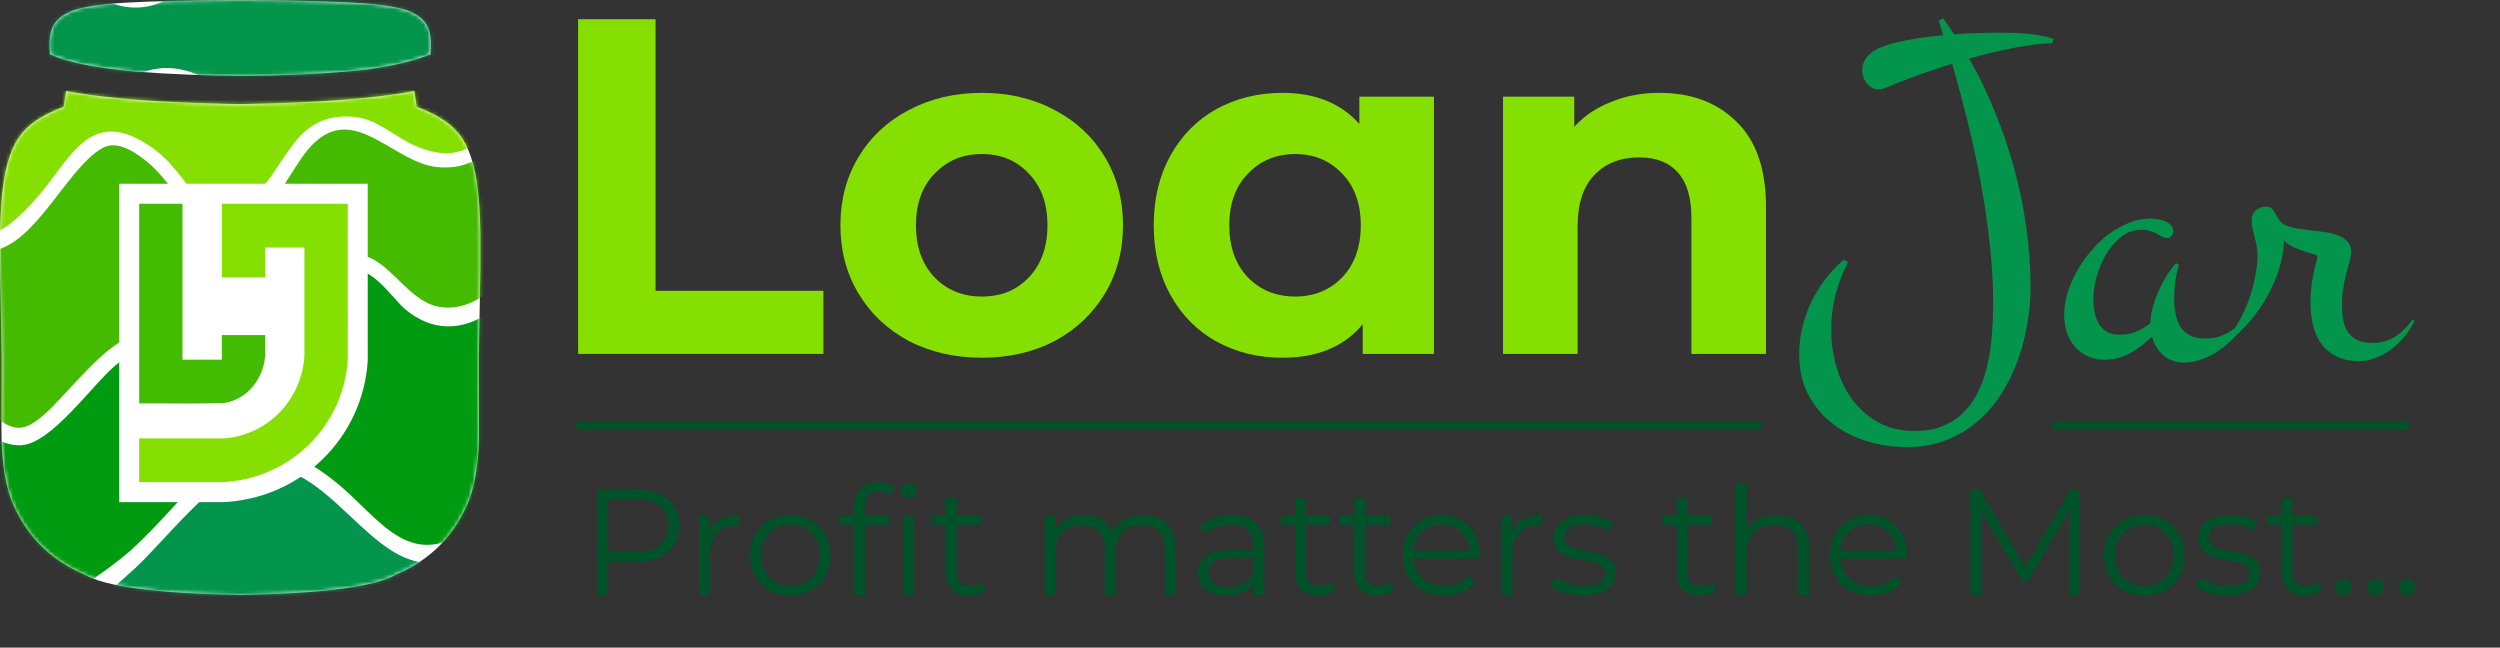 <svg width="664" height="172" viewBox="0 0 664 172" fill="none" xmlns="http://www.w3.org/2000/svg">
<rect x="0" y="0" width="664" height="172" fill="#333333" stroke="none"/>
<path d="M35.973 19.02C45.475 19.728 54.75 20.096 63.796 20.124H63.809H64.635C74.088 20.124 83.287 19.744 92.233 18.984C100.729 18.315 108.092 16.809 114.322 14.464C114.543 12.072 114.472 10.13 114.109 8.636C113.933 7.842 113.622 7.084 113.19 6.395C113.164 6.351 113.137 6.308 113.109 6.266L112.988 6.091C112.958 6.049 112.931 6.004 112.899 5.964C112.094 4.879 110.951 4.003 109.469 3.335C108.598 2.853 107.297 2.428 105.567 2.06H105.552L105.117 1.958C104.692 1.871 104.244 1.787 103.772 1.708L103.696 1.699L103.311 1.638L103.19 1.616L102.836 1.563L102.693 1.54L102.337 1.487L102.192 1.466L101.793 1.41L101.682 1.395L101.154 1.328H101.109L100.623 1.268L100.44 1.247L100.075 1.204L99.862 1.179L99.516 1.141L99.282 1.117L98.934 1.081L98.694 1.056L98.314 1.02L98.102 0.998L97.56 0.949H97.496C94.122 0.683 89.681 0.471 84.173 0.312L83.655 0.3C83.098 0.283 82.531 0.27 81.956 0.255C80.32 0.208 78.602 0.169 76.801 0.138C72.87 0.073 68.537 0.027 63.802 6.10352e-05H63.788C50.478 0.071 40.354 0.308 33.416 0.712C32.218 0.78 31.111 0.854 30.102 0.935H30.019L29.505 0.99L29.28 1.011L28.924 1.045L28.669 1.071L28.35 1.105L28.097 1.13L27.789 1.164L27.541 1.192L27.239 1.228L27.003 1.255L26.7 1.291L26.475 1.319L26.156 1.361L25.967 1.385L25.479 1.451L25.36 1.47L24.994 1.521L24.814 1.548L24.525 1.593L24.332 1.623L24.068 1.667L23.879 1.697L23.622 1.742L23.439 1.774L23.189 1.82L23.015 1.852L22.762 1.912L22.607 1.941L22.325 1.999L22.212 2.022L21.834 2.105C20.206 2.463 18.974 2.873 18.14 3.335C16.696 3.985 15.573 4.834 14.772 5.883L14.706 5.979C14.64 6.066 14.576 6.153 14.515 6.244C14.483 6.291 14.455 6.34 14.424 6.389C14.392 6.438 14.324 6.548 14.277 6.629C14.268 6.641 14.261 6.654 14.254 6.667C13.905 7.284 13.649 7.95 13.495 8.642C13.124 10.123 13.051 12.057 13.274 14.443L13.404 14.494C17.988 16.564 25.51 18.072 35.973 19.02Z" fill="white"/>
<path d="M127.605 70.537V62.286C127.542 56.844 127.193 51.998 126.558 47.748C125.508 41.607 123.677 37.243 121.063 34.656C118.976 32.293 115.518 30.204 110.69 28.39L110.038 24.191C99.604 26.162 84.193 27.316 63.804 27.651C62.543 27.632 61.303 27.607 60.079 27.581H59.996C47.111 27.298 36.344 26.661 27.696 25.67L26.171 25.487C25.014 25.345 23.896 25.198 22.817 25.045C20.944 24.778 19.192 24.489 17.561 24.181L16.909 28.38C12.082 30.194 8.624 32.282 6.535 34.645C3.923 37.242 2.093 41.61 1.045 47.748C0.411 51.995 0.062 56.842 0 62.286V70.537L0.438 94.962L0.391 114.228C0.358 121.522 1.187 127.6 2.876 132.462C6.612 141.939 13.106 148.636 22.356 152.554C27.938 155.829 41.749 157.645 63.79 158H63.832C85.871 157.646 99.682 155.831 105.265 152.554C114.517 148.635 121.011 141.938 124.746 132.462C126.434 127.601 127.262 121.523 127.231 114.228L127.184 94.962L127.605 70.537Z" fill="white"/>
<mask id="mask0_28_2" style="mask-type:luminance" maskUnits="userSpaceOnUse" x="0" y="24" width="128" height="134">
<path d="M127.605 70.537V62.286C127.542 56.844 127.193 51.998 126.558 47.748C125.508 41.607 123.677 37.243 121.063 34.656C118.976 32.293 115.518 30.204 110.69 28.39L110.038 24.191C99.604 26.162 84.193 27.316 63.804 27.651C62.543 27.632 61.303 27.607 60.079 27.581H59.996C47.111 27.298 36.344 26.661 27.696 25.67L26.171 25.487C25.014 25.345 23.896 25.198 22.817 25.045C20.944 24.778 19.192 24.489 17.561 24.181L16.909 28.38C12.082 30.194 8.624 32.282 6.535 34.645C3.923 37.242 2.093 41.61 1.045 47.748C0.411 51.995 0.062 56.842 0 62.286V70.537L0.438 94.962L0.391 114.228C0.358 121.522 1.187 127.6 2.876 132.462C6.612 141.939 13.106 148.636 22.356 152.554C27.938 155.829 41.749 157.645 63.79 158H63.832C85.871 157.646 99.682 155.831 105.265 152.554C114.517 148.635 121.011 141.938 124.746 132.462C126.434 127.601 127.262 121.523 127.231 114.228L127.184 94.962L127.605 70.537Z" fill="white"/>
</mask>
<g mask="url(#mask0_28_2)">
<path d="M143.999 117.601C137.209 124.905 132.728 134.656 124.444 140.569C108.579 151.86 100.722 137.489 89.591 128.386C62.443 106.183 53.516 129.34 34.654 146.227C28.919 151.356 14.572 161.188 7.357 163.125C-1.313 165.453 -9.071 164.852 -16.412 159.4V101.253C-13.939 103.647 -12.261 106.833 -9.919 109.433C-6.276 113.468 -0.206 118.565 5.567 118.262C13.742 117.837 24.378 102.286 30.741 96.976C42.268 87.361 48.041 101.54 58.877 103.016C76.189 105.37 82.113 83.986 90.736 73.789C96.447 67.043 103.851 78.967 107.597 82.123C114.651 88.07 122.715 88.087 130.221 82.831C135.718 78.982 137.933 71.731 143.991 68.558L143.999 117.601Z" fill="#009B10"/>
<path d="M143.999 125.404V186.337C129.412 199.648 123.308 182.837 115.396 173.524C104.949 161.231 92.804 162.012 83.166 174.69C77.654 181.945 70.877 197.566 62.681 201.016C55.967 203.84 52.59 197.83 48.002 194.149C27.904 178.063 27.401 206.778 13.383 208.91C7.432 209.819 2.147 202.197 -2.126 198.607C-5.788 195.534 -11.401 190.356 -16.412 192.66V164.788C-9.033 168.07 -1.593 168.634 6.314 167.286C19.425 165.051 26.441 159.625 35.941 150.859C43.258 144.11 57.753 125.61 66.738 124.083C87.505 120.549 98.745 153.576 117.276 149.01C123.843 147.391 133.036 138.959 137.305 133.753C139.554 131.007 141.104 127.573 143.999 125.404Z" fill="#03954C"/>
<path d="M143.999 64.843C137.884 66.84 134.476 73.479 129.714 77.485C125.991 80.617 120.989 82.482 116.131 81.395C105.185 78.944 99.437 59.058 86.998 72.262C80.492 79.171 75.295 92.777 66.648 97.602C56.405 103.328 47.595 87.293 36.219 89.081C28.316 90.324 17.8 104.945 11.452 110.361C6.038 114.974 3.513 114.443 -1.882 110.318C-7.243 106.219 -11.594 100.584 -16.401 95.876V60.385C-13.493 63.131 -9.405 65.992 -5.356 66.61C8.13 68.666 16.959 44.976 27.301 39.273C31.319 37.056 36.366 40.703 39.475 43.309C47.242 49.802 53.612 65.748 65.786 59.208C74.405 54.576 77.74 42.933 83.975 37.47C94.693 28.076 104.866 43.237 116.025 44.367C125.296 45.307 128.628 40.486 135.731 36.308C138.409 34.734 141.211 33.464 144.014 32.152L143.999 64.843Z" fill="#44BA00"/>
<path d="M143.999 23.973V25.459C139.579 29.225 135.433 32.804 130.455 35.867C123.246 40.303 119.806 42.374 111.227 39.114C105.401 36.899 100.487 31.608 94.051 31.043C77.621 29.576 76.467 44.662 66.228 53.344C61.116 57.673 57.21 58.163 52.673 52.771C48.181 47.433 45.613 42.623 39.413 38.541C23.312 27.942 18.44 43.115 9.22 53.149C6.021 56.63 -0.692 64.057 -5.919 61.961L-16.412 53.51V23.973H143.999Z" fill="#85DF00"/>
</g>
<mask id="mask1_28_2" style="mask-type:luminance" maskUnits="userSpaceOnUse" x="13" y="0" width="102" height="21">
<path d="M35.973 19.02C45.475 19.728 54.75 20.096 63.796 20.124H63.809H64.635C74.088 20.124 83.287 19.744 92.233 18.984C100.729 18.315 108.092 16.809 114.322 14.464C114.543 12.072 114.472 10.13 114.109 8.636C113.933 7.842 113.622 7.084 113.19 6.395L113.109 6.266L112.988 6.091C112.958 6.049 112.931 6.004 112.899 5.964C112.094 4.879 110.951 4.003 109.469 3.335C108.598 2.853 107.297 2.428 105.567 2.06H105.552L105.117 1.958C104.692 1.871 104.244 1.787 103.772 1.708L103.696 1.699L103.311 1.638L103.19 1.616L102.836 1.563L102.693 1.54L102.337 1.487L102.192 1.466L101.793 1.41L101.682 1.395L101.154 1.328H101.109L100.623 1.268L100.44 1.247L100.075 1.204L99.862 1.179L99.516 1.141L99.282 1.117L98.934 1.081L98.694 1.056L98.314 1.02L98.102 0.998L97.56 0.949H97.496C94.122 0.683 89.681 0.471 84.173 0.312L83.655 0.3C83.098 0.283 82.531 0.27 81.956 0.255C80.32 0.208 78.602 0.169 76.801 0.138C72.87 0.073 68.537 0.027 63.802 6.10352e-05H63.788C50.478 0.071 40.354 0.308 33.416 0.712C32.218 0.78 31.111 0.854 30.102 0.935H30.019L29.505 0.99L29.28 1.011L28.924 1.045L28.669 1.071L28.35 1.105L28.097 1.13L27.789 1.164L27.541 1.192L27.239 1.228L27.003 1.255L26.7 1.291L26.475 1.319L26.154 1.361L25.967 1.385L25.479 1.451L25.36 1.47L24.994 1.521L24.814 1.548L24.525 1.593L24.332 1.623L24.068 1.667L23.879 1.697L23.62 1.742L23.439 1.774L23.187 1.82L23.015 1.852L22.762 1.912L22.607 1.941L22.325 1.999L22.212 2.022L21.834 2.105C20.206 2.463 18.974 2.873 18.14 3.335C16.696 3.985 15.573 4.834 14.772 5.883L14.706 5.979C14.64 6.066 14.576 6.153 14.515 6.244C14.483 6.291 14.455 6.34 14.424 6.389C14.392 6.438 14.324 6.548 14.277 6.629C14.268 6.641 14.261 6.654 14.254 6.667C13.905 7.284 13.649 7.95 13.495 8.642C13.124 10.123 13.051 12.057 13.274 14.443L13.404 14.494C17.988 16.564 25.51 18.072 35.973 19.02Z" fill="white"/>
</mask>
<g mask="url(#mask1_28_2)">
<path d="M118.578 16.418C111.782 23.724 107.307 33.477 99.015 39.386C83.158 50.681 75.299 36.306 64.17 27.203C37.022 5 28.095 28.157 9.233 45.044C3.5 50.167 -10.849 59.998 -18.07 61.935C-26.74 64.272 -34.496 63.669 -41.839 58.217V0.07C-39.367 2.47 -37.687 5.656 -35.346 8.249C-31.704 12.285 -25.633 17.382 -19.858 17.078C-11.684 16.654 -1.049 1.102 5.316 -4.207C16.847 -13.822 22.62 0.359 33.456 1.833C50.766 4.186 56.692 -17.204 65.323 -27.398C71.034 -34.144 78.436 -22.22 82.183 -19.064C89.236 -13.117 97.303 -13.1 104.807 -18.357C110.306 -22.206 112.521 -29.456 118.578 -32.63V16.418Z" fill="#03954C"/>
<path d="M118.578 24.213V85.154C103.989 98.454 97.885 81.654 89.975 72.347C79.528 60.054 67.381 60.835 57.743 73.513C52.231 80.762 45.456 96.383 37.26 99.824C30.546 102.649 27.167 96.638 22.579 92.957C2.483 76.871 1.977 105.586 -12.04 107.719C-18 108.628 -23.284 101.003 -27.555 97.415C-31.217 94.342 -36.833 89.164 -41.843 91.468V63.605C-34.465 66.886 -27.022 67.453 -19.117 66.103C-6.004 63.868 1.009 58.442 10.511 49.676C17.826 42.926 32.324 24.427 41.308 22.9C62.069 19.366 73.305 52.393 91.842 47.826C98.409 46.208 107.602 37.776 111.871 32.57C114.133 29.824 115.681 26.39 118.578 24.213Z" fill="#4BF273"/>
<path d="M118.578 -36.34C112.463 -34.344 109.054 -27.704 104.291 -23.699C100.567 -20.566 95.559 -18.69 90.71 -19.788C79.761 -22.239 74.014 -42.126 61.574 -28.921C55.071 -22.012 49.874 -8.406 41.227 -3.581C30.992 2.145 22.172 -13.89 10.798 -12.106C2.895 -10.86 -7.621 3.761 -13.979 9.18C-19.393 13.791 -21.919 13.26 -27.314 9.135C-32.676 5.036 -37.028 -0.599 -41.835 -5.308V-40.798C-38.925 -38.052 -34.836 -35.191 -30.79 -34.573C-17.306 -32.517 -8.476 -56.207 1.863 -61.91C5.881 -64.127 10.928 -60.48 14.039 -57.874C21.804 -51.382 28.174 -35.435 40.348 -41.975C48.969 -46.607 52.301 -58.25 58.537 -63.713C69.257 -73.105 79.428 -57.947 90.587 -56.817C99.86 -55.876 103.19 -60.697 110.295 -64.873C112.971 -66.449 115.775 -67.719 118.578 -69.031V-36.34Z" fill="#4BF273"/>
</g>
<path d="M97.666 54.115V48.805H31.659V133.363H36.969H58.985H59.104H59.221C69.11 132.946 78.502 128.914 85.615 122.032C92.728 115.133 97.022 105.836 97.662 95.948L97.674 95.774V95.597L97.666 54.115Z" fill="white"/>
<path d="M58.915 95.525H48.463V54.109H36.969V107.151C38.133 107.139 39.297 107.133 40.461 107.134C43.772 107.134 47.087 107.173 50.398 107.173C53.518 107.173 56.638 107.139 59.743 107.007C65.737 105.975 69.904 100.606 70.41 94.688V88.992H58.915V95.525Z" fill="#43BB00"/>
<path d="M92.356 54.115H58.915V73.7H70.412V65.742H80.862V94.291C80.299 105.926 71.304 115.484 59.635 116.433H36.965V128.059H58.981C76.814 127.269 91.182 113.432 92.373 95.597L92.356 54.115Z" fill="#85DF00"/>
<path d="M153.541 5.1H174.115V77.236H218.692V94H153.541V5.1Z" fill="#85DF00"/>
<path d="M260.806 95.016C253.61 95.016 247.133 93.534 241.375 90.571C235.703 87.523 231.258 83.332 228.04 77.998C224.823 72.664 223.214 66.61 223.214 59.837C223.214 53.064 224.823 47.01 228.04 41.676C231.258 36.342 235.703 32.193 241.375 29.23C247.133 26.182 253.61 24.658 260.806 24.658C268.003 24.658 274.438 26.182 280.11 29.23C285.783 32.193 290.228 36.342 293.445 41.676C296.663 47.01 298.271 53.064 298.271 59.837C298.271 66.61 296.663 72.664 293.445 77.998C290.228 83.332 285.783 87.523 280.11 90.571C274.438 93.534 268.003 95.016 260.806 95.016ZM260.806 78.76C265.886 78.76 270.035 77.067 273.252 73.68C276.554 70.209 278.205 65.594 278.205 59.837C278.205 54.08 276.554 49.508 273.252 46.121C270.035 42.65 265.886 40.914 260.806 40.914C255.726 40.914 251.535 42.65 248.233 46.121C244.931 49.508 243.28 54.08 243.28 59.837C243.28 65.594 244.931 70.209 248.233 73.68C251.535 77.067 255.726 78.76 260.806 78.76Z" fill="#85DF00"/>
<path d="M380.856 25.674V94H361.933V86.126C357.022 92.053 349.91 95.016 340.597 95.016C334.162 95.016 328.32 93.577 323.071 90.698C317.906 87.819 313.842 83.713 310.879 78.379C307.916 73.045 306.434 66.864 306.434 59.837C306.434 52.81 307.916 46.629 310.879 41.295C313.842 35.961 317.906 31.855 323.071 28.976C328.32 26.097 334.162 24.658 340.597 24.658C349.318 24.658 356.133 27.41 361.044 32.913V25.674H380.856ZM344.026 78.76C349.021 78.76 353.17 77.067 356.472 73.68C359.774 70.209 361.425 65.594 361.425 59.837C361.425 54.08 359.774 49.508 356.472 46.121C353.17 42.65 349.021 40.914 344.026 40.914C338.946 40.914 334.755 42.65 331.453 46.121C328.151 49.508 326.5 54.08 326.5 59.837C326.5 65.594 328.151 70.209 331.453 73.68C334.755 77.067 338.946 78.76 344.026 78.76Z" fill="#85DF00"/>
<path d="M440.728 24.658C449.194 24.658 456.01 27.198 461.175 32.278C466.424 37.358 469.049 44.893 469.049 54.884V94H449.237V57.932C449.237 52.513 448.051 48.492 445.681 45.867C443.31 43.158 439.881 41.803 435.394 41.803C430.398 41.803 426.419 43.369 423.456 46.502C420.492 49.55 419.011 54.122 419.011 60.218V94H399.199V25.674H418.122V33.675C420.746 30.796 424.006 28.595 427.901 27.071C431.795 25.462 436.071 24.658 440.728 24.658Z" fill="#85DF00"/>
<path d="M539.317 76.079C539.317 79.303 539.028 82.611 538.449 86.001C537.911 89.349 537.064 92.594 535.906 95.736C534.749 98.92 533.281 101.896 531.503 104.666C529.726 107.477 527.617 109.916 525.178 111.983C522.739 114.092 519.949 115.745 516.807 116.944C513.706 118.143 510.254 118.743 506.451 118.743C502.771 118.743 499.195 118.205 495.723 117.13C492.291 116.097 489.253 114.526 486.607 112.417C483.961 110.35 481.832 107.787 480.22 104.728C478.649 101.669 477.863 98.134 477.863 94.124C477.863 91.726 478.132 89.37 478.669 87.055C479.248 84.698 480.034 82.445 481.026 80.295C482.059 78.146 483.3 76.12 484.747 74.218C486.194 72.317 487.826 70.58 489.646 69.009L490.824 69.629C489.377 72.441 488.261 75.355 487.475 78.373C486.731 81.35 486.359 84.409 486.359 87.551C486.359 90.858 486.814 94.103 487.723 97.287C488.633 100.511 489.997 103.384 491.816 105.906C493.676 108.469 495.991 110.536 498.761 112.107C501.531 113.678 504.776 114.464 508.497 114.464C511.556 114.464 514.181 113.968 516.373 112.976C518.605 112.025 520.486 110.702 522.016 109.007C523.587 107.353 524.847 105.41 525.798 103.178C526.791 100.987 527.535 98.63 528.031 96.108C528.568 93.628 528.92 91.085 529.085 88.481C529.292 85.876 529.395 83.355 529.395 80.915C529.395 75.789 529.106 70.539 528.527 65.165C527.948 59.79 527.163 54.374 526.17 48.917C525.178 43.46 524.021 38.045 522.698 32.67C521.375 27.296 519.969 22.046 518.481 16.919C515.05 17.994 511.804 19.09 508.745 20.206C505.686 21.322 503.019 22.377 500.746 23.369C500.415 23.493 500.105 23.596 499.815 23.679C499.567 23.72 499.278 23.741 498.947 23.741C498.286 23.741 497.686 23.596 497.149 23.307C496.611 22.976 496.157 22.583 495.785 22.128C495.413 21.632 495.123 21.095 494.917 20.516C494.71 19.896 494.606 19.297 494.606 18.718C494.606 17.808 494.772 17.023 495.103 16.361C495.433 15.659 495.867 15.038 496.405 14.501C496.984 13.963 497.624 13.509 498.327 13.137C499.03 12.765 499.753 12.455 500.498 12.207C502.523 11.504 504.9 10.925 507.629 10.47C510.399 9.974 513.231 9.602 516.125 9.354C515.918 8.693 515.711 8.052 515.504 7.432C515.339 6.812 515.153 6.171 514.946 5.509L516.062 4.827C516.559 5.53 517.055 6.233 517.551 6.936C518.047 7.638 518.543 8.362 519.039 9.106C521.189 8.941 523.256 8.837 525.24 8.796C527.225 8.713 529.002 8.672 530.573 8.672C531.607 8.672 532.785 8.693 534.108 8.734C535.431 8.734 536.774 8.796 538.139 8.92C539.503 9.044 540.826 9.23 542.107 9.478C543.389 9.685 544.505 9.995 545.456 10.408L545.022 11.462C542.128 11.545 538.759 11.959 534.914 12.703C531.069 13.447 527.101 14.398 523.008 15.555C525.612 20.103 527.907 24.857 529.891 29.818C531.917 34.779 533.632 39.843 535.038 45.011C536.444 50.137 537.498 55.325 538.201 60.576C538.945 65.785 539.317 70.952 539.317 76.079Z" fill="#03954C"/>
<path d="M577.206 61.506C577.206 61.961 577.041 62.374 576.71 62.746C576.379 63.077 575.986 63.242 575.532 63.242C575.16 63.242 574.767 63.139 574.354 62.932C573.94 62.684 573.465 62.415 572.927 62.126C572.431 61.837 571.832 61.589 571.129 61.382C570.467 61.134 569.703 61.01 568.834 61.01C566.809 61.01 564.99 61.651 563.377 62.932C561.806 64.172 560.463 65.723 559.347 67.583C558.272 69.443 557.445 71.428 556.866 73.536C556.287 75.644 555.998 77.546 555.998 79.241C555.998 80.44 556.101 81.618 556.308 82.776C556.515 83.892 556.866 84.926 557.362 85.876C557.9 86.786 558.623 87.53 559.533 88.109C560.442 88.646 561.6 88.915 563.005 88.915C564.494 88.915 565.92 88.646 567.284 88.109C568.648 87.53 569.93 86.786 571.129 85.876C571.17 84.553 571.377 83.169 571.749 81.722C572.162 80.233 572.679 78.787 573.299 77.381C573.919 75.934 574.622 74.57 575.408 73.288C576.235 72.007 577.082 70.87 577.95 69.877L578.756 70.374C578.302 71.779 577.971 73.226 577.764 74.714C577.557 76.203 577.454 77.67 577.454 79.117C577.454 80.606 577.578 82.011 577.826 83.334C578.074 84.657 578.508 85.814 579.128 86.807C579.749 87.757 580.596 88.522 581.671 89.101C582.746 89.638 584.131 89.907 585.826 89.907C587.893 89.907 589.794 89.432 591.531 88.481C593.267 87.53 594.797 86.331 596.12 84.884L596.616 85.132C595.872 86.579 594.9 87.964 593.701 89.287C592.502 90.61 591.159 91.809 589.67 92.884C588.223 93.917 586.673 94.744 585.02 95.364C583.366 95.984 581.733 96.294 580.121 96.294C577.847 96.294 575.986 95.633 574.54 94.31C573.093 93.028 572.1 91.395 571.563 89.411C569.827 91.147 567.884 92.615 565.734 93.814C563.625 94.972 561.393 95.55 559.037 95.55C557.3 95.55 555.75 95.22 554.386 94.558C553.063 93.938 551.947 93.091 551.037 92.016C550.128 90.941 549.425 89.68 548.929 88.233C548.474 86.745 548.247 85.194 548.247 83.582C548.247 81.722 548.536 79.82 549.115 77.877C549.735 75.893 550.562 73.95 551.595 72.048C552.67 70.146 553.931 68.348 555.378 66.653C556.825 64.958 558.396 63.47 560.091 62.188C561.827 60.906 563.646 59.894 565.548 59.149C567.45 58.405 569.393 58.033 571.377 58.033C571.832 58.033 572.39 58.095 573.051 58.219C573.713 58.302 574.354 58.467 574.974 58.715C575.594 58.963 576.111 59.315 576.524 59.77C576.979 60.224 577.206 60.803 577.206 61.506Z" fill="#03954C"/>
<path d="M641.326 85.132C640.582 86.786 639.631 88.274 638.474 89.597C637.357 90.92 636.138 92.057 634.815 93.008C633.492 93.917 632.128 94.62 630.722 95.116C629.317 95.654 627.973 95.922 626.691 95.922C624.294 95.922 622.268 95.509 620.614 94.682C618.961 93.855 617.617 92.739 616.583 91.334C615.55 89.928 614.806 88.274 614.351 86.373C613.896 84.471 613.669 82.445 613.669 80.295C613.669 78.642 613.793 76.926 614.041 75.148C614.289 73.371 614.64 71.655 615.095 70.001C615.178 69.753 615.261 69.464 615.343 69.133C615.426 68.761 615.467 68.451 615.467 68.203C615.467 67.996 615.343 67.831 615.095 67.707C614.392 67.459 613.648 67.232 612.863 67.025C612.077 66.777 611.292 66.508 610.506 66.219C609.762 65.929 609.039 65.599 608.336 65.227C607.674 64.855 607.096 64.379 606.6 63.8C606.558 66.281 606.145 68.803 605.359 71.366C604.574 73.888 603.52 76.327 602.197 78.683C600.915 80.998 599.406 83.169 597.67 85.194C595.934 87.22 594.094 88.977 592.151 90.465L591.531 89.845C592.73 88.522 593.825 86.951 594.817 85.132C595.81 83.313 596.657 81.412 597.36 79.427C598.063 77.443 598.6 75.438 598.972 73.412C599.386 71.386 599.592 69.485 599.592 67.707C599.592 66.797 599.51 65.95 599.344 65.165C599.179 64.338 598.993 63.552 598.786 62.808C598.621 62.064 598.455 61.361 598.29 60.7C598.125 59.997 598.042 59.294 598.042 58.591C598.042 57.434 598.414 56.524 599.158 55.863C599.902 55.201 600.853 54.871 602.011 54.871C602.631 54.871 603.106 55.057 603.437 55.429C603.768 55.759 604.057 56.173 604.305 56.669C604.553 57.165 604.843 57.682 605.173 58.219C605.504 58.757 605.979 59.211 606.6 59.584C607.385 60.038 608.377 60.369 609.576 60.576C610.775 60.782 612.036 60.968 613.359 61.134C614.682 61.299 616.005 61.465 617.328 61.63C618.651 61.795 619.829 62.085 620.862 62.498C621.937 62.87 622.805 63.408 623.467 64.11C624.128 64.772 624.459 65.681 624.459 66.839C624.459 67.418 624.397 67.996 624.273 68.575C624.19 69.113 624.046 69.629 623.839 70.126C623.343 71.862 622.909 73.639 622.537 75.459C622.206 77.236 622.041 79.014 622.041 80.791C622.041 82.321 622.144 83.727 622.351 85.008C622.599 86.249 623.033 87.323 623.653 88.233C624.273 89.142 625.1 89.845 626.133 90.341C627.167 90.837 628.49 91.085 630.102 91.085C632.417 91.085 634.443 90.527 636.179 89.411C637.916 88.254 639.445 86.745 640.768 84.884L641.326 85.132Z" fill="#03954C"/>
<path d="M158.56 158V130H169.04C171.413 130 173.453 130.387 175.16 131.16C176.867 131.907 178.173 133 179.08 134.44C180.013 135.853 180.48 137.573 180.48 139.6C180.48 141.573 180.013 143.28 179.08 144.72C178.173 146.133 176.867 147.227 175.16 148C173.453 148.773 171.413 149.16 169.04 149.16H160.2L161.52 147.76V158H158.56ZM161.52 148L160.2 146.56H168.96C171.76 146.56 173.88 145.96 175.32 144.76C176.787 143.533 177.52 141.813 177.52 139.6C177.52 137.36 176.787 135.627 175.32 134.4C173.88 133.173 171.76 132.56 168.96 132.56H160.2L161.52 131.16V148ZM185.773 158V137H188.493V142.72L188.213 141.72C188.799 140.12 189.786 138.907 191.173 138.08C192.559 137.227 194.279 136.8 196.333 136.8V139.56C196.226 139.56 196.119 139.56 196.013 139.56C195.906 139.533 195.799 139.52 195.693 139.52C193.479 139.52 191.746 140.2 190.493 141.56C189.239 142.893 188.613 144.8 188.613 147.28V158H185.773ZM209.879 158.2C207.853 158.2 206.026 157.747 204.399 156.84C202.799 155.907 201.533 154.64 200.599 153.04C199.666 151.413 199.199 149.56 199.199 147.48C199.199 145.373 199.666 143.52 200.599 141.92C201.533 140.32 202.799 139.067 204.399 138.16C205.999 137.253 207.826 136.8 209.879 136.8C211.959 136.8 213.799 137.253 215.399 138.16C217.026 139.067 218.293 140.32 219.199 141.92C220.133 143.52 220.599 145.373 220.599 147.48C220.599 149.56 220.133 151.413 219.199 153.04C218.293 154.64 217.026 155.907 215.399 156.84C213.773 157.747 211.933 158.2 209.879 158.2ZM209.879 155.68C211.399 155.68 212.746 155.347 213.919 154.68C215.093 153.987 216.013 153.027 216.679 151.8C217.373 150.547 217.719 149.107 217.719 147.48C217.719 145.827 217.373 144.387 216.679 143.16C216.013 141.933 215.093 140.987 213.919 140.32C212.746 139.627 211.413 139.28 209.919 139.28C208.426 139.28 207.093 139.627 205.919 140.32C204.746 140.987 203.813 141.933 203.119 143.16C202.426 144.387 202.079 145.827 202.079 147.48C202.079 149.107 202.426 150.547 203.119 151.8C203.813 153.027 204.746 153.987 205.919 154.68C207.093 155.347 208.413 155.68 209.879 155.68ZM226.878 158V134.36C226.878 132.493 227.424 130.987 228.518 129.84C229.611 128.693 231.184 128.12 233.238 128.12C234.038 128.12 234.811 128.227 235.558 128.44C236.304 128.653 236.931 128.987 237.438 129.44L236.478 131.56C236.078 131.213 235.611 130.96 235.078 130.8C234.544 130.613 233.971 130.52 233.358 130.52C232.158 130.52 231.238 130.853 230.598 131.52C229.958 132.187 229.638 133.173 229.638 134.48V137.68L229.718 139V158H226.878ZM223.118 139.36V137H236.118V139.36H223.118ZM239.958 158V137H242.798V158H239.958ZM241.398 132.36C240.811 132.36 240.318 132.16 239.918 131.76C239.518 131.36 239.318 130.88 239.318 130.32C239.318 129.76 239.518 129.293 239.918 128.92C240.318 128.52 240.811 128.32 241.398 128.32C241.984 128.32 242.478 128.507 242.878 128.88C243.278 129.253 243.478 129.72 243.478 130.28C243.478 130.867 243.278 131.36 242.878 131.76C242.504 132.16 242.011 132.36 241.398 132.36ZM257.413 158.2C255.439 158.2 253.919 157.667 252.853 156.6C251.786 155.533 251.253 154.027 251.253 152.08V132.36H254.093V151.92C254.093 153.147 254.399 154.093 255.013 154.76C255.653 155.427 256.559 155.76 257.733 155.76C258.986 155.76 260.026 155.4 260.853 154.68L261.853 156.72C261.293 157.227 260.613 157.6 259.813 157.84C259.039 158.08 258.239 158.2 257.413 158.2ZM247.493 139.36V137H260.493V139.36H247.493ZM303.731 136.8C305.438 136.8 306.918 137.133 308.171 137.8C309.451 138.44 310.438 139.427 311.131 140.76C311.851 142.093 312.211 143.773 312.211 145.8V158H309.371V146.08C309.371 143.867 308.838 142.2 307.771 141.08C306.731 139.933 305.251 139.36 303.331 139.36C301.891 139.36 300.638 139.667 299.571 140.28C298.531 140.867 297.718 141.733 297.131 142.88C296.571 144 296.291 145.36 296.291 146.96V158H293.451V146.08C293.451 143.867 292.918 142.2 291.851 141.08C290.785 139.933 289.291 139.36 287.371 139.36C285.958 139.36 284.718 139.667 283.651 140.28C282.585 140.867 281.758 141.733 281.171 142.88C280.611 144 280.331 145.36 280.331 146.96V158H277.491V137H280.211V142.68L279.771 141.68C280.411 140.16 281.438 138.973 282.851 138.12C284.291 137.24 285.985 136.8 287.931 136.8C289.985 136.8 291.731 137.32 293.171 138.36C294.611 139.373 295.545 140.907 295.971 142.96L294.851 142.52C295.465 140.813 296.545 139.44 298.091 138.4C299.665 137.333 301.545 136.8 303.731 136.8ZM333.073 158V153.36L332.953 152.6V144.84C332.953 143.053 332.446 141.68 331.433 140.72C330.446 139.76 328.966 139.28 326.993 139.28C325.633 139.28 324.34 139.507 323.113 139.96C321.886 140.413 320.846 141.013 319.993 141.76L318.713 139.64C319.78 138.733 321.06 138.04 322.553 137.56C324.046 137.053 325.62 136.8 327.273 136.8C329.993 136.8 332.086 137.48 333.553 138.84C335.046 140.173 335.793 142.213 335.793 144.96V158H333.073ZM325.833 158.2C324.26 158.2 322.886 157.947 321.713 157.44C320.566 156.907 319.686 156.187 319.073 155.28C318.46 154.347 318.153 153.28 318.153 152.08C318.153 150.987 318.406 150 318.913 149.12C319.446 148.213 320.3 147.493 321.473 146.96C322.673 146.4 324.273 146.12 326.273 146.12H333.513V148.24H326.353C324.326 148.24 322.913 148.6 322.113 149.32C321.34 150.04 320.953 150.933 320.953 152C320.953 153.2 321.42 154.16 322.353 154.88C323.286 155.6 324.593 155.96 326.273 155.96C327.873 155.96 329.246 155.6 330.393 154.88C331.566 154.133 332.42 153.067 332.953 151.68L333.593 153.64C333.06 155.027 332.126 156.133 330.793 156.96C329.486 157.787 327.833 158.2 325.833 158.2ZM350.147 158.2C348.174 158.2 346.654 157.667 345.587 156.6C344.52 155.533 343.987 154.027 343.987 152.08V132.36H346.827V151.92C346.827 153.147 347.134 154.093 347.747 154.76C348.387 155.427 349.294 155.76 350.467 155.76C351.72 155.76 352.76 155.4 353.587 154.68L354.587 156.72C354.027 157.227 353.347 157.6 352.547 157.84C351.774 158.08 350.974 158.2 350.147 158.2ZM340.227 139.36V137H353.227V139.36H340.227ZM365.85 158.2C363.877 158.2 362.357 157.667 361.29 156.6C360.223 155.533 359.69 154.027 359.69 152.08V132.36H362.53V151.92C362.53 153.147 362.837 154.093 363.45 154.76C364.09 155.427 364.997 155.76 366.17 155.76C367.423 155.76 368.463 155.4 369.29 154.68L370.29 156.72C369.73 157.227 369.05 157.6 368.25 157.84C367.477 158.08 366.677 158.2 365.85 158.2ZM355.93 139.36V137H368.93V139.36H355.93ZM383.638 158.2C381.451 158.2 379.531 157.747 377.878 156.84C376.224 155.907 374.931 154.64 373.998 153.04C373.064 151.413 372.598 149.56 372.598 147.48C372.598 145.4 373.038 143.56 373.918 141.96C374.824 140.36 376.051 139.107 377.598 138.2C379.171 137.267 380.931 136.8 382.878 136.8C384.851 136.8 386.598 137.253 388.118 138.16C389.664 139.04 390.878 140.293 391.758 141.92C392.638 143.52 393.078 145.373 393.078 147.48C393.078 147.613 393.064 147.76 393.038 147.92C393.038 148.053 393.038 148.2 393.038 148.36H374.758V146.24H391.518L390.398 147.08C390.398 145.56 390.064 144.213 389.398 143.04C388.758 141.84 387.878 140.907 386.758 140.24C385.638 139.573 384.344 139.24 382.878 139.24C381.438 139.24 380.144 139.573 378.998 140.24C377.851 140.907 376.958 141.84 376.318 143.04C375.678 144.24 375.358 145.613 375.358 147.16V147.6C375.358 149.2 375.704 150.613 376.398 151.84C377.118 153.04 378.104 153.987 379.358 154.68C380.638 155.347 382.091 155.68 383.718 155.68C384.998 155.68 386.184 155.453 387.278 155C388.398 154.547 389.358 153.853 390.158 152.92L391.758 154.76C390.824 155.88 389.651 156.733 388.238 157.32C386.851 157.907 385.318 158.2 383.638 158.2ZM398.858 158V137H401.578V142.72L401.298 141.72C401.885 140.12 402.872 138.907 404.258 138.08C405.645 137.227 407.365 136.8 409.418 136.8V139.56C409.312 139.56 409.205 139.56 409.098 139.56C408.992 139.533 408.885 139.52 408.778 139.52C406.565 139.52 404.832 140.2 403.578 141.56C402.325 142.893 401.698 144.8 401.698 147.28V158H398.858ZM420.475 158.2C418.742 158.2 417.102 157.96 415.555 157.48C414.008 156.973 412.795 156.347 411.915 155.6L413.195 153.36C414.048 154 415.142 154.56 416.475 155.04C417.808 155.493 419.208 155.72 420.675 155.72C422.675 155.72 424.115 155.413 424.995 154.8C425.875 154.16 426.315 153.32 426.315 152.28C426.315 151.507 426.062 150.907 425.555 150.48C425.075 150.027 424.435 149.693 423.635 149.48C422.835 149.24 421.942 149.04 420.955 148.88C419.968 148.72 418.982 148.533 417.995 148.32C417.035 148.107 416.155 147.8 415.355 147.4C414.555 146.973 413.902 146.4 413.395 145.68C412.915 144.96 412.675 144 412.675 142.8C412.675 141.653 412.995 140.627 413.635 139.72C414.275 138.813 415.208 138.107 416.435 137.6C417.688 137.067 419.208 136.8 420.995 136.8C422.355 136.8 423.715 136.987 425.075 137.36C426.435 137.707 427.555 138.173 428.435 138.76L427.195 141.04C426.262 140.4 425.262 139.947 424.195 139.68C423.128 139.387 422.062 139.24 420.995 139.24C419.102 139.24 417.702 139.573 416.795 140.24C415.915 140.88 415.475 141.707 415.475 142.72C415.475 143.52 415.715 144.147 416.195 144.6C416.702 145.053 417.355 145.413 418.155 145.68C418.982 145.92 419.875 146.12 420.835 146.28C421.822 146.44 422.795 146.64 423.755 146.88C424.742 147.093 425.635 147.4 426.435 147.8C427.262 148.173 427.915 148.72 428.395 149.44C428.902 150.133 429.155 151.053 429.155 152.2C429.155 153.427 428.808 154.493 428.115 155.4C427.448 156.28 426.462 156.973 425.155 157.48C423.875 157.96 422.315 158.2 420.475 158.2ZM451.475 158.2C449.502 158.2 447.982 157.667 446.915 156.6C445.848 155.533 445.315 154.027 445.315 152.08V132.36H448.155V151.92C448.155 153.147 448.462 154.093 449.075 154.76C449.715 155.427 450.622 155.76 451.795 155.76C453.048 155.76 454.088 155.4 454.915 154.68L455.915 156.72C455.355 157.227 454.675 157.6 453.875 157.84C453.102 158.08 452.302 158.2 451.475 158.2ZM441.555 139.36V137H454.555V139.36H441.555ZM471.805 136.8C473.512 136.8 475.005 137.133 476.285 137.8C477.592 138.44 478.605 139.427 479.325 140.76C480.072 142.093 480.445 143.773 480.445 145.8V158H477.605V146.08C477.605 143.867 477.045 142.2 475.925 141.08C474.832 139.933 473.285 139.36 471.285 139.36C469.792 139.36 468.485 139.667 467.365 140.28C466.272 140.867 465.418 141.733 464.805 142.88C464.218 144 463.925 145.36 463.925 146.96V158H461.085V128.32H463.925V142.76L463.365 141.68C464.032 140.16 465.098 138.973 466.565 138.12C468.032 137.24 469.778 136.8 471.805 136.8ZM497.036 158.2C494.85 158.2 492.93 157.747 491.276 156.84C489.623 155.907 488.33 154.64 487.396 153.04C486.463 151.413 485.996 149.56 485.996 147.48C485.996 145.4 486.436 143.56 487.316 141.96C488.223 140.36 489.45 139.107 490.996 138.2C492.57 137.267 494.33 136.8 496.276 136.8C498.25 136.8 499.996 137.253 501.516 138.16C503.063 139.04 504.276 140.293 505.156 141.92C506.036 143.52 506.476 145.373 506.476 147.48C506.476 147.613 506.463 147.76 506.436 147.92C506.436 148.053 506.436 148.2 506.436 148.36H488.156V146.24H504.916L503.796 147.08C503.796 145.56 503.463 144.213 502.796 143.04C502.156 141.84 501.276 140.907 500.156 140.24C499.036 139.573 497.743 139.24 496.276 139.24C494.836 139.24 493.543 139.573 492.396 140.24C491.25 140.907 490.356 141.84 489.716 143.04C489.076 144.24 488.756 145.613 488.756 147.16V147.6C488.756 149.2 489.103 150.613 489.796 151.84C490.516 153.04 491.503 153.987 492.756 154.68C494.036 155.347 495.49 155.68 497.116 155.68C498.396 155.68 499.583 155.453 500.676 155C501.796 154.547 502.756 153.853 503.556 152.92L505.156 154.76C504.223 155.88 503.05 156.733 501.636 157.32C500.25 157.907 498.716 158.2 497.036 158.2ZM523.326 158V130H525.766L538.566 151.84H537.286L549.966 130H552.406V158H549.566V134.44H550.246L538.566 154.44H537.166L525.406 134.44H526.166V158H523.326ZM569.489 158.2C567.462 158.2 565.635 157.747 564.009 156.84C562.409 155.907 561.142 154.64 560.209 153.04C559.275 151.413 558.809 149.56 558.809 147.48C558.809 145.373 559.275 143.52 560.209 141.92C561.142 140.32 562.409 139.067 564.009 138.16C565.609 137.253 567.435 136.8 569.489 136.8C571.569 136.8 573.409 137.253 575.009 138.16C576.635 139.067 577.902 140.32 578.809 141.92C579.742 143.52 580.209 145.373 580.209 147.48C580.209 149.56 579.742 151.413 578.809 153.04C577.902 154.64 576.635 155.907 575.009 156.84C573.382 157.747 571.542 158.2 569.489 158.2ZM569.489 155.68C571.009 155.68 572.355 155.347 573.529 154.68C574.702 153.987 575.622 153.027 576.289 151.8C576.982 150.547 577.329 149.107 577.329 147.48C577.329 145.827 576.982 144.387 576.289 143.16C575.622 141.933 574.702 140.987 573.529 140.32C572.355 139.627 571.022 139.28 569.529 139.28C568.035 139.28 566.702 139.627 565.529 140.32C564.355 140.987 563.422 141.933 562.729 143.16C562.035 144.387 561.689 145.827 561.689 147.48C561.689 149.107 562.035 150.547 562.729 151.8C563.422 153.027 564.355 153.987 565.529 154.68C566.702 155.347 568.022 155.68 569.489 155.68ZM591.647 158.2C589.914 158.2 588.274 157.96 586.727 157.48C585.18 156.973 583.967 156.347 583.087 155.6L584.367 153.36C585.22 154 586.314 154.56 587.647 155.04C588.98 155.493 590.38 155.72 591.847 155.72C593.847 155.72 595.287 155.413 596.167 154.8C597.047 154.16 597.487 153.32 597.487 152.28C597.487 151.507 597.234 150.907 596.727 150.48C596.247 150.027 595.607 149.693 594.807 149.48C594.007 149.24 593.114 149.04 592.127 148.88C591.14 148.72 590.154 148.533 589.167 148.32C588.207 148.107 587.327 147.8 586.527 147.4C585.727 146.973 585.074 146.4 584.567 145.68C584.087 144.96 583.847 144 583.847 142.8C583.847 141.653 584.167 140.627 584.807 139.72C585.447 138.813 586.38 138.107 587.607 137.6C588.86 137.067 590.38 136.8 592.167 136.8C593.527 136.8 594.887 136.987 596.247 137.36C597.607 137.707 598.727 138.173 599.607 138.76L598.367 141.04C597.434 140.4 596.434 139.947 595.367 139.68C594.3 139.387 593.234 139.24 592.167 139.24C590.274 139.24 588.874 139.573 587.967 140.24C587.087 140.88 586.647 141.707 586.647 142.72C586.647 143.52 586.887 144.147 587.367 144.6C587.874 145.053 588.527 145.413 589.327 145.68C590.154 145.92 591.047 146.12 592.007 146.28C592.994 146.44 593.967 146.64 594.927 146.88C595.914 147.093 596.807 147.4 597.607 147.8C598.434 148.173 599.087 148.72 599.567 149.44C600.074 150.133 600.327 151.053 600.327 152.2C600.327 153.427 599.98 154.493 599.287 155.4C598.62 156.28 597.634 156.973 596.327 157.48C595.047 157.96 593.487 158.2 591.647 158.2ZM612.178 158.2C610.205 158.2 608.685 157.667 607.618 156.6C606.551 155.533 606.018 154.027 606.018 152.08V132.36H608.858V151.92C608.858 153.147 609.165 154.093 609.778 154.76C610.418 155.427 611.325 155.76 612.498 155.76C613.751 155.76 614.791 155.4 615.618 154.68L616.618 156.72C616.058 157.227 615.378 157.6 614.578 157.84C613.805 158.08 613.005 158.2 612.178 158.2ZM602.258 139.36V137H615.258V139.36H602.258ZM622.459 158.2C621.872 158.2 621.365 157.987 620.939 157.56C620.539 157.133 620.339 156.613 620.339 156C620.339 155.36 620.539 154.84 620.939 154.44C621.365 154.04 621.872 153.84 622.459 153.84C623.045 153.84 623.539 154.04 623.939 154.44C624.365 154.84 624.579 155.36 624.579 156C624.579 156.613 624.365 157.133 623.939 157.56C623.539 157.987 623.045 158.2 622.459 158.2ZM630.935 158.2C630.349 158.2 629.842 157.987 629.415 157.56C629.015 157.133 628.815 156.613 628.815 156C628.815 155.36 629.015 154.84 629.415 154.44C629.842 154.04 630.349 153.84 630.935 153.84C631.522 153.84 632.015 154.04 632.415 154.44C632.842 154.84 633.055 155.36 633.055 156C633.055 156.613 632.842 157.133 632.415 157.56C632.015 157.987 631.522 158.2 630.935 158.2ZM639.412 158.2C638.825 158.2 638.319 157.987 637.892 157.56C637.492 157.133 637.292 156.613 637.292 156C637.292 155.36 637.492 154.84 637.892 154.44C638.319 154.04 638.825 153.84 639.412 153.84C639.999 153.84 640.492 154.04 640.892 154.44C641.319 154.84 641.532 155.36 641.532 156C641.532 156.613 641.319 157.133 640.892 157.56C640.492 157.987 639.999 158.2 639.412 158.2Z" fill="#005329"/>
<path d="M154 113H467" stroke="#005329" stroke-width="2" stroke-linecap="round"/>
<path d="M546 113H639" stroke="#005329" stroke-width="2" stroke-linecap="round"/>
</svg>
